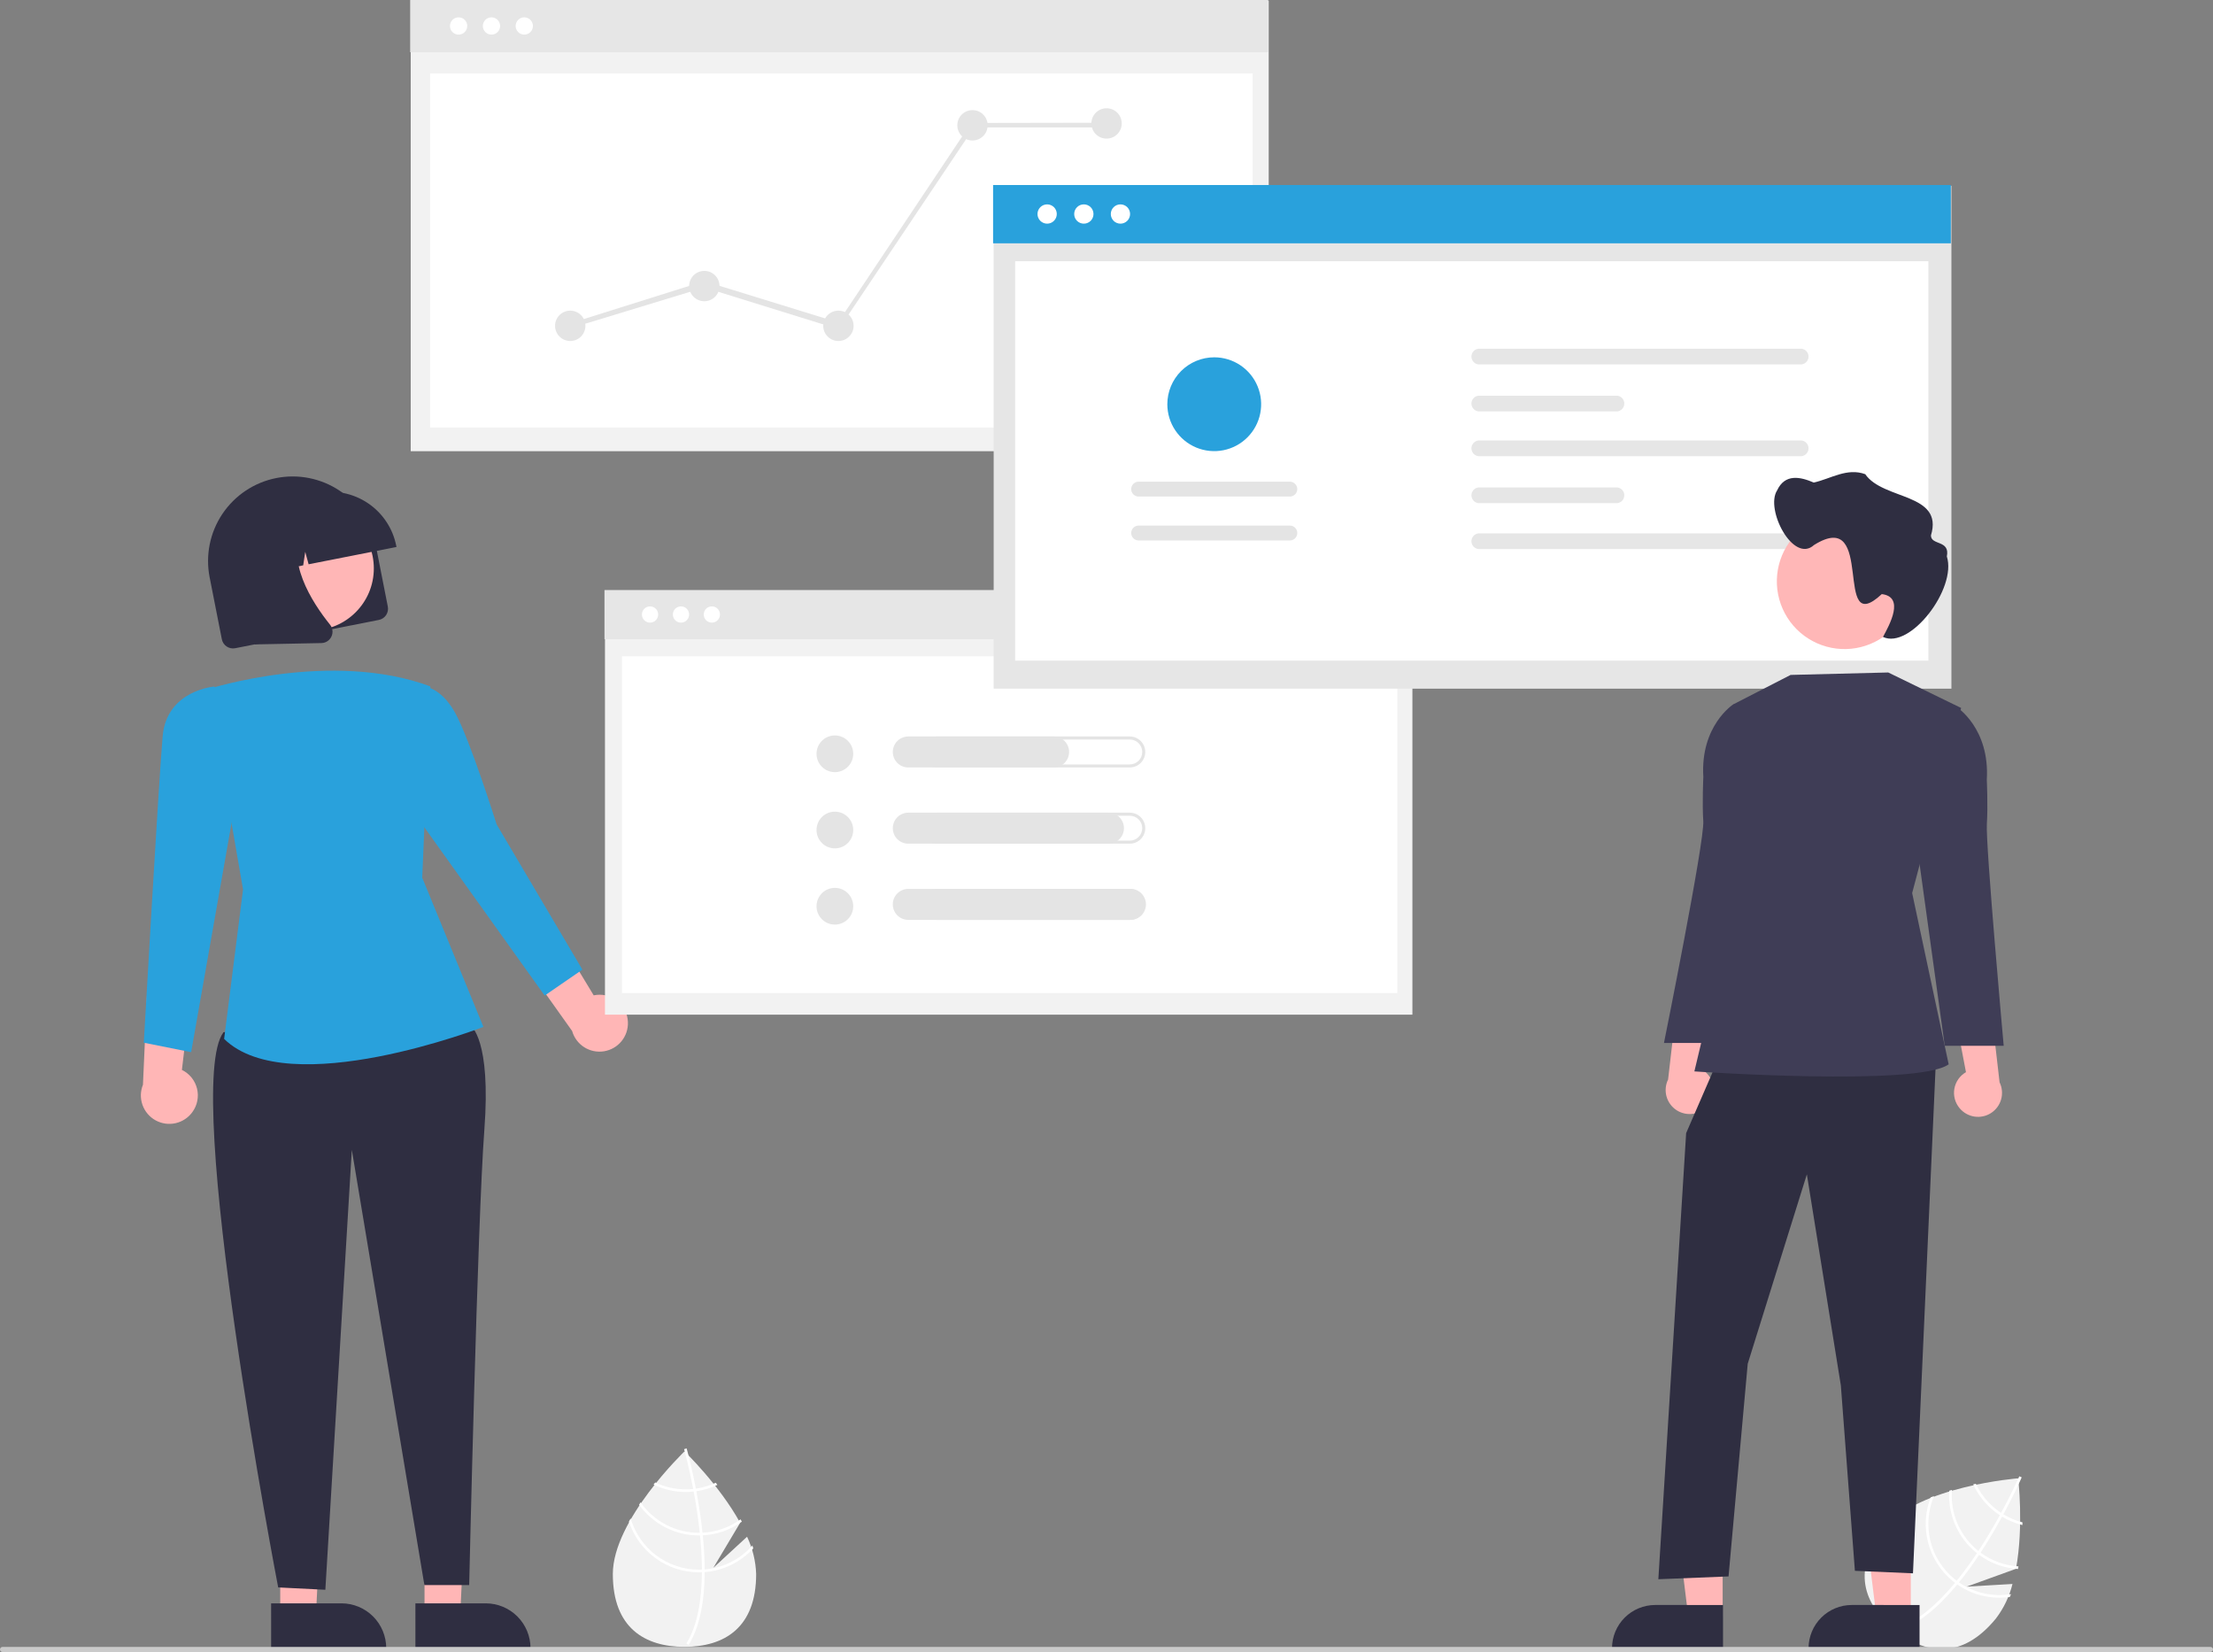<svg width="209" height="156" viewBox="0 0 209 156" fill="none" xmlns="http://www.w3.org/2000/svg">
<rect x="0" y="0" width="209" height="156" fill="#808080" stroke="none"/>
<g clip-path="url(#clip0_123_177)">
<path d="M70.555 145.112L67.37 148.044L69.902 143.797C67.907 140.18 64.645 137.055 64.645 137.055C64.645 137.055 57.877 143.538 57.877 148.634C57.877 153.73 60.907 155.51 64.645 155.51C68.383 155.51 71.413 153.73 71.413 148.634C71.371 147.414 71.079 146.215 70.555 145.112Z" fill="#F2F2F2"/>
<path d="M66.55 148.203V148.454C66.535 151.374 66.043 153.652 65.077 155.256C65.063 155.28 65.048 155.302 65.034 155.326L64.926 155.26L64.823 155.195C65.895 153.463 66.274 151.015 66.288 148.468C66.289 148.386 66.29 148.302 66.289 148.219C66.285 147.141 66.22 146.05 66.114 144.991C66.106 144.909 66.098 144.825 66.089 144.742C65.942 143.344 65.731 142.009 65.514 140.848C65.499 140.766 65.483 140.684 65.467 140.603C65.093 138.641 64.711 137.22 64.624 136.905C64.614 136.867 64.608 136.845 64.606 136.841L64.725 136.807L64.726 136.806L64.845 136.772C64.847 136.777 64.868 136.848 64.903 136.98C65.035 137.472 65.381 138.809 65.721 140.572C65.736 140.652 65.752 140.734 65.767 140.816C65.944 141.757 66.116 142.81 66.253 143.914C66.288 144.191 66.319 144.465 66.347 144.735C66.356 144.818 66.365 144.901 66.373 144.983C66.487 146.129 66.546 147.202 66.55 148.203Z" fill="white"/>
<path d="M65.721 140.572C65.638 140.584 65.553 140.595 65.468 140.603C65.234 140.627 65 140.639 64.766 140.64C63.768 140.641 62.782 140.418 61.881 139.988C61.828 140.054 61.776 140.12 61.723 140.187C62.67 140.649 63.711 140.889 64.766 140.888C65.016 140.888 65.266 140.875 65.515 140.848C65.599 140.84 65.684 140.829 65.767 140.816C66.455 140.717 67.124 140.515 67.751 140.215C67.698 140.147 67.645 140.08 67.594 140.014C67.001 140.291 66.37 140.479 65.721 140.572V140.572Z" fill="white"/>
<path d="M66.347 144.735C66.261 144.74 66.175 144.742 66.089 144.742C66.063 144.743 66.036 144.743 66.01 144.743C64.928 144.743 63.862 144.482 62.903 143.981C61.944 143.48 61.12 142.755 60.502 141.867C60.453 141.94 60.403 142.014 60.355 142.088C60.999 142.987 61.848 143.719 62.831 144.224C63.815 144.729 64.904 144.992 66.01 144.992C66.045 144.992 66.079 144.992 66.114 144.991C66.201 144.989 66.287 144.987 66.373 144.983C67.701 144.915 68.981 144.466 70.061 143.69C70.021 143.617 69.981 143.543 69.94 143.47C68.891 144.232 67.642 144.672 66.347 144.735V144.735Z" fill="white"/>
<path d="M66.551 148.203C66.464 148.21 66.377 148.215 66.29 148.219C66.197 148.223 66.103 148.225 66.01 148.225C64.556 148.224 63.142 147.751 61.979 146.879C60.817 146.006 59.968 144.781 59.56 143.385C59.504 143.486 59.448 143.586 59.395 143.686C59.854 145.078 60.74 146.29 61.928 147.149C63.116 148.009 64.544 148.472 66.01 148.474C66.103 148.474 66.197 148.473 66.289 148.468C66.377 148.465 66.464 148.46 66.551 148.454C68.31 148.316 69.95 147.516 71.141 146.214C71.114 146.122 71.085 146.032 71.055 145.94C69.905 147.251 68.29 148.063 66.551 148.203V148.203Z" fill="white"/>
<path d="M190.064 149.574L185.741 149.824L190.392 148.143C191.141 144.082 190.6 139.597 190.6 139.597C190.6 139.597 181.255 140.322 178.024 144.264C174.794 148.206 176.01 151.502 178.901 153.871C181.792 156.24 185.263 156.784 188.494 152.842C189.235 151.871 189.769 150.759 190.064 149.574V149.574Z" fill="#F2F2F2"/>
<path d="M185.006 149.427L184.847 149.622C182.984 151.871 181.159 153.321 179.395 153.949C179.369 153.959 179.344 153.966 179.318 153.976L179.276 153.856L179.237 153.741C181.165 153.081 183.01 151.427 184.635 149.466C184.688 149.403 184.742 149.339 184.794 149.274C185.475 148.438 186.115 147.553 186.705 146.666C186.751 146.598 186.797 146.528 186.843 146.458C187.616 145.284 188.299 144.117 188.867 143.082C188.908 143.009 188.947 142.936 188.986 142.863C189.94 141.108 190.546 139.766 190.678 139.468C190.695 139.432 190.703 139.411 190.705 139.407L190.818 139.456L190.82 139.456L190.934 139.505C190.931 139.51 190.903 139.578 190.846 139.702C190.637 140.167 190.057 141.42 189.202 143C189.163 143.071 189.123 143.144 189.083 143.217C188.623 144.057 188.089 144.981 187.495 145.921C187.346 146.158 187.197 146.389 187.047 146.615C187.002 146.686 186.956 146.756 186.91 146.824C186.272 147.783 185.638 148.65 185.006 149.427Z" fill="white"/>
<path d="M189.202 143C189.13 142.955 189.058 142.91 188.986 142.863C188.791 142.734 188.602 142.595 188.421 142.446C187.647 141.814 187.026 141.017 186.602 140.114C186.52 140.131 186.437 140.149 186.354 140.167C186.793 141.126 187.446 141.971 188.263 142.639C188.456 142.797 188.658 142.945 188.867 143.082C188.938 143.129 189.011 143.174 189.083 143.217C189.678 143.577 190.323 143.844 190.998 144.01C191 143.923 191.002 143.838 191.005 143.755C190.37 143.593 189.762 143.339 189.202 143V143Z" fill="white"/>
<path d="M187.047 146.615C186.978 146.565 186.91 146.512 186.843 146.458C186.822 146.442 186.801 146.425 186.781 146.409C185.944 145.723 185.285 144.845 184.861 143.85C184.437 142.855 184.26 141.772 184.344 140.694C184.259 140.719 184.174 140.744 184.09 140.771C184.018 141.874 184.211 142.978 184.652 143.992C185.092 145.006 185.768 145.9 186.623 146.601C186.65 146.623 186.677 146.645 186.705 146.666C186.773 146.72 186.841 146.773 186.91 146.824C187.98 147.613 189.255 148.077 190.582 148.161C190.598 148.079 190.613 147.997 190.628 147.914C189.333 147.839 188.089 147.387 187.047 146.615V146.615Z" fill="white"/>
<path d="M185.007 149.427C184.934 149.378 184.864 149.327 184.794 149.274C184.72 149.218 184.646 149.161 184.574 149.102C183.45 148.179 182.656 146.918 182.31 145.506C181.964 144.094 182.084 142.608 182.653 141.271C182.546 141.313 182.44 141.354 182.334 141.399C181.807 142.766 181.725 144.265 182.099 145.683C182.472 147.1 183.283 148.364 184.416 149.294C184.488 149.353 184.561 149.411 184.636 149.466C184.706 149.52 184.776 149.571 184.847 149.622C186.295 150.63 188.071 151.05 189.817 150.798C189.855 150.71 189.89 150.621 189.925 150.531C188.204 150.816 186.44 150.421 185.007 149.427Z" fill="white"/>
<path d="M40.093 152.503L43.463 152.503L44.089 139.434L40.092 139.504L40.093 152.503Z" fill="#FFB6B6"/>
<path d="M39.232 151.403L45.871 151.403H45.871C46.993 151.403 48.069 151.848 48.862 152.642C49.656 153.435 50.102 154.511 50.102 155.633V155.77L39.233 155.77L39.232 151.403Z" fill="#2F2E41"/>
<path d="M26.466 152.503L29.836 152.503L30.505 139.434L26.465 139.504L26.466 152.503Z" fill="#FFB6B6"/>
<path d="M25.605 151.403L32.244 151.403H32.244C33.366 151.403 34.442 151.848 35.236 152.642C36.029 153.435 36.475 154.511 36.475 155.633V155.77L25.606 155.77L25.605 151.403Z" fill="#2F2E41"/>
<path d="M59.301 96.511C59.288 96.121 59.189 95.738 59.012 95.39C58.834 95.042 58.583 94.737 58.275 94.497C57.967 94.257 57.61 94.087 57.229 93.999C56.849 93.912 56.453 93.909 56.071 93.99L51.15 85.87L49.034 90.328L54.032 97.356C54.212 97.988 54.618 98.533 55.172 98.886C55.727 99.24 56.392 99.378 57.042 99.273C57.691 99.169 58.28 98.831 58.696 98.322C59.113 97.813 59.328 97.169 59.301 96.511H59.301Z" fill="#FFB6B6"/>
<path d="M18.174 105.006C18.404 104.69 18.562 104.327 18.636 103.944C18.71 103.56 18.7 103.165 18.605 102.786C18.51 102.407 18.333 102.054 18.087 101.75C17.841 101.447 17.531 101.202 17.179 101.031L18.296 91.602L13.886 93.815L13.501 102.43C13.254 103.039 13.238 103.718 13.458 104.338C13.678 104.958 14.117 105.476 14.693 105.793C15.27 106.111 15.942 106.206 16.584 106.061C17.225 105.916 17.791 105.54 18.174 105.006H18.174Z" fill="#FFB6B6"/>
<path d="M42.068 95.454L44.455 96.868C44.455 96.868 46.395 98.102 45.743 106.688C45.09 115.275 44.311 149.676 44.311 149.676H40.08L33.227 108.582L30.727 150.121L26.273 149.899C26.273 149.899 17.173 102.606 21.11 97.473L42.068 95.454Z" fill="#2F2E41"/>
<path d="M19.67 65.067C19.67 65.067 31.278 61.336 40.644 64.815L39.877 82.878L45.654 96.968C45.654 96.968 27.288 104.091 21.167 98.105L22.953 83.991L19.67 65.067Z" fill="#29A1DC"/>
<path d="M37.523 66.936L39.956 64.815C39.956 64.815 41.579 64.796 42.975 67.292C44.371 69.788 46.901 77.844 46.901 77.844L55.001 91.561L51.438 94.011L38.592 76.049L37.523 66.936Z" fill="#29A1DC"/>
<path d="M20.1 65.958L20.266 64.826C20.266 64.826 15.743 65.161 15.361 69.518C14.978 73.876 13.579 98.464 13.579 98.464L18.053 99.355L22.504 74.118L20.1 65.958Z" fill="#29A1DC"/>
<path d="M35.781 58.539L22.211 61.211C21.932 61.265 21.642 61.207 21.406 61.048C21.17 60.89 21.006 60.644 20.951 60.365L19.799 54.517C19.391 52.439 19.825 50.284 21.005 48.526C22.186 46.768 24.016 45.551 26.094 45.142C28.172 44.732 30.328 45.165 32.087 46.344C33.846 47.524 35.064 49.353 35.475 51.431L36.626 57.279C36.681 57.558 36.623 57.847 36.464 58.084C36.306 58.32 36.06 58.484 35.781 58.539V58.539Z" fill="#2F2E41"/>
<path d="M29.448 59.532C32.683 59.532 35.305 56.91 35.305 53.676C35.305 50.442 32.683 47.82 29.448 47.82C26.214 47.82 23.592 50.442 23.592 53.676C23.592 56.91 26.214 59.532 29.448 59.532Z" fill="#FFB6B6"/>
<path d="M37.444 51.651L29.146 53.284L28.827 52.11L28.636 53.385L27.358 53.636L26.725 51.309L26.346 53.836L23.874 54.322L23.851 54.205C23.529 52.561 23.873 50.857 24.806 49.466C25.74 48.075 27.187 47.111 28.83 46.785L30 46.555C31.644 46.233 33.349 46.577 34.74 47.51C36.131 48.444 37.096 49.89 37.421 51.533L37.444 51.651Z" fill="#2F2E41"/>
<path d="M30.538 60.705C30.475 60.718 30.412 60.724 30.348 60.725L24.061 60.85L22.084 50.81L28.772 49.493L28.645 49.719C26.87 52.859 29.464 56.873 31.168 58.987C31.293 59.141 31.372 59.328 31.396 59.526C31.42 59.724 31.387 59.924 31.302 60.104C31.231 60.257 31.125 60.392 30.992 60.496C30.86 60.601 30.704 60.673 30.538 60.705V60.705Z" fill="#2F2E41"/>
<path d="M119.819 0.066H38.788V42.606H119.819V0.066Z" fill="#F2F2F2"/>
<path d="M119.77 0H38.738V4.932H119.77V0Z" fill="#E6E6E6"/>
<path d="M118.302 6.931H40.62V40.364H118.302V6.931Z" fill="white"/>
<path d="M46.416 3.269C46.867 3.269 47.232 2.904 47.232 2.453C47.232 2.003 46.867 1.637 46.416 1.637C45.966 1.637 45.601 2.003 45.601 2.453C45.601 2.904 45.966 3.269 46.416 3.269Z" fill="white"/>
<path d="M49.514 3.269C49.965 3.269 50.33 2.904 50.33 2.453C50.33 2.003 49.965 1.637 49.514 1.637C49.063 1.637 48.698 2.003 48.698 2.453C48.698 2.904 49.063 3.269 49.514 3.269Z" fill="white"/>
<path d="M43.312 3.269C43.763 3.269 44.128 2.904 44.128 2.453C44.128 2.003 43.763 1.637 43.312 1.637C42.861 1.637 42.496 2.003 42.496 2.453C42.496 2.904 42.861 3.269 43.312 3.269Z" fill="white"/>
<path d="M53.854 32.2C54.646 32.2 55.288 31.558 55.288 30.767C55.288 29.975 54.646 29.334 53.854 29.334C53.063 29.334 52.421 29.975 52.421 30.767C52.421 31.558 53.063 32.2 53.854 32.2Z" fill="#E4E4E4"/>
<path d="M66.517 28.446C67.309 28.446 67.951 27.805 67.951 27.013C67.951 26.221 67.309 25.58 66.517 25.58C65.726 25.58 65.084 26.221 65.084 27.013C65.084 27.805 65.726 28.446 66.517 28.446Z" fill="#E4E4E4"/>
<path d="M79.181 32.2C79.972 32.2 80.614 31.558 80.614 30.767C80.614 29.975 79.972 29.334 79.181 29.334C78.389 29.334 77.747 29.975 77.747 30.767C77.747 31.558 78.389 32.2 79.181 32.2Z" fill="#E4E4E4"/>
<path d="M91.844 13.266C92.635 13.266 93.277 12.624 93.277 11.832C93.277 11.041 92.635 10.399 91.844 10.399C91.052 10.399 90.41 11.041 90.41 11.832C90.41 12.624 91.052 13.266 91.844 13.266Z" fill="#E4E4E4"/>
<path d="M104.506 13.089C105.298 13.089 105.939 12.448 105.939 11.656C105.939 10.864 105.298 10.223 104.506 10.223C103.714 10.223 103.072 10.864 103.072 11.656C103.072 12.448 103.714 13.089 104.506 13.089Z" fill="#E4E4E4"/>
<path d="M79.21 31.088L66.517 27.145L53.998 30.958L53.711 30.576L66.517 26.548L79.15 30.446L91.703 11.631L91.754 11.611L104.417 11.588L104.595 12.032L91.983 12.034L79.21 31.088Z" fill="#E4E4E4"/>
<path d="M133.39 55.78H57.135V95.814H133.39V55.78Z" fill="#F2F2F2"/>
<path d="M133.343 55.718H57.088V60.359H133.343V55.718Z" fill="#E6E6E6"/>
<path d="M131.963 61.973H58.743V93.775H131.963V61.973Z" fill="white"/>
<path d="M64.315 58.795C64.739 58.795 65.082 58.451 65.082 58.027C65.082 57.603 64.739 57.259 64.315 57.259C63.891 57.259 63.547 57.603 63.547 58.027C63.547 58.451 63.891 58.795 64.315 58.795Z" fill="white"/>
<path d="M67.229 58.795C67.653 58.795 67.997 58.451 67.997 58.027C67.997 57.603 67.653 57.259 67.229 57.259C66.805 57.259 66.461 57.603 66.461 58.027C66.461 58.451 66.805 58.795 67.229 58.795Z" fill="white"/>
<path d="M61.392 58.795C61.816 58.795 62.16 58.451 62.16 58.027C62.16 57.603 61.816 57.259 61.392 57.259C60.968 57.259 60.624 57.603 60.624 58.027C60.624 58.451 60.968 58.795 61.392 58.795Z" fill="white"/>
<path d="M184.296 17.544H93.844V65.031H184.296V17.544Z" fill="#E6E6E6"/>
<path d="M184.241 17.471H93.789V22.976H184.241V17.471Z" fill="#29A1DC"/>
<path d="M182.12 24.667H95.874V62.381H182.12V24.667Z" fill="white"/>
<path d="M102.36 21.12C102.863 21.12 103.271 20.712 103.271 20.209C103.271 19.706 102.863 19.299 102.36 19.299C101.857 19.299 101.449 19.706 101.449 20.209C101.449 20.712 101.857 21.12 102.36 21.12Z" fill="white"/>
<path d="M105.817 21.12C106.32 21.12 106.728 20.712 106.728 20.209C106.728 19.706 106.32 19.299 105.817 19.299C105.314 19.299 104.906 19.706 104.906 20.209C104.906 20.712 105.314 21.12 105.817 21.12Z" fill="white"/>
<path d="M98.894 21.12C99.397 21.12 99.805 20.712 99.805 20.209C99.805 19.706 99.397 19.299 98.894 19.299C98.391 19.299 97.983 19.706 97.983 20.209C97.983 20.712 98.391 21.12 98.894 21.12Z" fill="white"/>
<path d="M139.613 32.931C139.433 32.955 139.269 33.043 139.15 33.179C139.031 33.315 138.965 33.489 138.965 33.67C138.965 33.851 139.031 34.026 139.15 34.161C139.269 34.297 139.433 34.386 139.613 34.409H170.153C170.332 34.386 170.497 34.297 170.616 34.161C170.735 34.026 170.801 33.851 170.801 33.67C170.801 33.489 170.735 33.315 170.616 33.179C170.497 33.043 170.332 32.955 170.153 32.931H139.613Z" fill="#E6E6E6"/>
<path d="M139.613 50.368C139.433 50.392 139.269 50.48 139.15 50.616C139.031 50.752 138.965 50.926 138.965 51.107C138.965 51.288 139.031 51.463 139.15 51.599C139.269 51.735 139.433 51.823 139.613 51.846H170.153C170.332 51.823 170.497 51.735 170.616 51.599C170.735 51.463 170.801 51.288 170.801 51.107C170.801 50.926 170.735 50.752 170.616 50.616C170.497 50.48 170.332 50.392 170.153 50.368H139.613Z" fill="#E6E6E6"/>
<path d="M139.613 37.367C139.433 37.39 139.269 37.478 139.15 37.614C139.031 37.751 138.965 37.925 138.965 38.106C138.965 38.287 139.031 38.461 139.15 38.597C139.269 38.733 139.433 38.822 139.613 38.845H152.754C152.934 38.822 153.098 38.733 153.217 38.597C153.336 38.461 153.402 38.287 153.402 38.106C153.402 37.925 153.336 37.751 153.217 37.614C153.098 37.478 152.934 37.39 152.754 37.367H139.613Z" fill="#E6E6E6"/>
<path d="M139.613 41.595C139.433 41.619 139.269 41.707 139.15 41.843C139.031 41.979 138.965 42.153 138.965 42.334C138.965 42.515 139.031 42.69 139.15 42.826C139.269 42.962 139.433 43.05 139.613 43.074H170.153C170.332 43.05 170.497 42.962 170.616 42.826C170.735 42.69 170.801 42.515 170.801 42.334C170.801 42.153 170.735 41.979 170.616 41.843C170.497 41.707 170.332 41.619 170.153 41.595H139.613Z" fill="#E6E6E6"/>
<path d="M139.613 46.031C139.433 46.055 139.269 46.143 139.15 46.279C139.031 46.415 138.965 46.589 138.965 46.77C138.965 46.951 139.031 47.126 139.15 47.262C139.269 47.398 139.433 47.486 139.613 47.51H152.754C152.934 47.486 153.098 47.398 153.217 47.262C153.336 47.126 153.402 46.951 153.402 46.77C153.402 46.589 153.336 46.415 153.217 46.279C153.098 46.143 152.934 46.055 152.754 46.031H139.613Z" fill="#E6E6E6"/>
<path d="M121.814 51.036C121.907 51.037 121.998 51.019 122.084 50.983C122.169 50.948 122.247 50.896 122.313 50.831C122.378 50.766 122.43 50.688 122.466 50.603C122.501 50.517 122.519 50.426 122.519 50.333C122.519 50.241 122.501 50.149 122.466 50.063C122.43 49.978 122.379 49.9 122.313 49.835C122.248 49.77 122.17 49.718 122.084 49.682C121.999 49.647 121.907 49.629 121.815 49.629H107.536C107.444 49.629 107.352 49.647 107.267 49.682C107.181 49.717 107.103 49.769 107.038 49.834C106.972 49.9 106.92 49.977 106.885 50.063C106.849 50.148 106.831 50.24 106.831 50.332C106.831 50.425 106.849 50.517 106.885 50.602C106.92 50.688 106.972 50.765 107.037 50.831C107.103 50.896 107.181 50.948 107.266 50.983C107.352 51.019 107.443 51.037 107.536 51.036H121.814Z" fill="#E4E4E4"/>
<path d="M121.814 46.89C122 46.89 122.179 46.816 122.311 46.684C122.443 46.552 122.517 46.373 122.517 46.187C122.517 46 122.443 45.822 122.311 45.69C122.179 45.558 122 45.483 121.814 45.483H107.536C107.444 45.483 107.352 45.501 107.267 45.536C107.181 45.571 107.103 45.623 107.038 45.688C106.972 45.754 106.92 45.831 106.885 45.917C106.849 46.002 106.831 46.094 106.831 46.186C106.831 46.279 106.849 46.37 106.885 46.456C106.92 46.541 106.972 46.619 107.037 46.684C107.103 46.75 107.181 46.802 107.266 46.837C107.352 46.872 107.443 46.891 107.536 46.89H121.814Z" fill="#E4E4E4"/>
<path d="M114.675 33.741C115.552 33.741 116.408 34.001 117.137 34.487C117.865 34.974 118.433 35.666 118.768 36.475C119.104 37.285 119.191 38.175 119.02 39.034C118.85 39.894 118.428 40.683 117.808 41.302C117.188 41.922 116.399 42.344 115.54 42.515C114.68 42.686 113.79 42.598 112.98 42.263C112.17 41.927 111.479 41.36 110.992 40.631C110.505 39.903 110.245 39.046 110.245 38.17V38.17C110.246 36.996 110.714 35.87 111.544 35.04C112.375 34.209 113.501 33.742 114.675 33.741V33.741Z" fill="#29A1DC"/>
<path d="M78.848 72.914C79.805 72.914 80.581 72.138 80.581 71.181C80.581 70.224 79.805 69.448 78.848 69.448C77.89 69.448 77.114 70.224 77.114 71.181C77.114 72.138 77.89 72.914 78.848 72.914Z" fill="#E4E4E4"/>
<path d="M106.698 69.833C106.852 69.832 107.005 69.863 107.148 69.922C107.291 69.981 107.421 70.067 107.53 70.176C107.639 70.285 107.726 70.415 107.785 70.558C107.844 70.701 107.875 70.853 107.875 71.008C107.875 71.162 107.844 71.315 107.785 71.458C107.726 71.601 107.639 71.73 107.53 71.84C107.421 71.949 107.291 72.035 107.148 72.094C107.005 72.153 106.852 72.183 106.698 72.183H88.467C88.313 72.183 88.16 72.153 88.017 72.094C87.874 72.035 87.744 71.949 87.635 71.84C87.526 71.73 87.439 71.601 87.38 71.458C87.321 71.315 87.29 71.162 87.29 71.008C87.29 70.853 87.321 70.701 87.38 70.558C87.439 70.415 87.526 70.285 87.635 70.176C87.744 70.067 87.874 69.981 88.017 69.922C88.16 69.863 88.313 69.832 88.467 69.833H106.698ZM106.698 69.545H88.467C88.079 69.545 87.707 69.699 87.433 69.973C87.158 70.248 87.004 70.62 87.004 71.008C87.004 71.396 87.158 71.768 87.433 72.043C87.707 72.317 88.079 72.471 88.467 72.471H106.698C107.086 72.471 107.458 72.317 107.732 72.043C108.007 71.768 108.161 71.396 108.161 71.008C108.161 70.62 108.007 70.248 107.732 69.973C107.458 69.699 107.086 69.545 106.698 69.545V69.545Z" fill="#E4E4E4"/>
<path d="M99.504 72.471H85.781C85.393 72.471 85.02 72.317 84.746 72.043C84.472 71.768 84.317 71.396 84.317 71.008C84.317 70.62 84.472 70.248 84.746 69.973C85.02 69.699 85.393 69.545 85.781 69.545H99.504C99.893 69.545 100.265 69.699 100.539 69.973C100.814 70.248 100.968 70.62 100.968 71.008C100.968 71.396 100.814 71.768 100.539 72.043C100.265 72.317 99.893 72.471 99.504 72.471Z" fill="#E4E4E4"/>
<path d="M78.848 80.111C79.805 80.111 80.581 79.335 80.581 78.378C80.581 77.421 79.805 76.645 78.848 76.645C77.89 76.645 77.114 77.421 77.114 78.378C77.114 79.335 77.89 80.111 78.848 80.111Z" fill="#E4E4E4"/>
<path d="M106.698 77.029C106.852 77.029 107.005 77.059 107.148 77.118C107.291 77.177 107.421 77.264 107.53 77.373C107.639 77.482 107.726 77.612 107.785 77.754C107.844 77.897 107.875 78.05 107.875 78.204C107.875 78.359 107.844 78.512 107.785 78.655C107.726 78.797 107.639 78.927 107.53 79.036C107.421 79.145 107.291 79.232 107.148 79.291C107.005 79.35 106.852 79.38 106.698 79.38H88.467C88.313 79.38 88.16 79.35 88.017 79.291C87.874 79.232 87.744 79.145 87.635 79.036C87.526 78.927 87.439 78.797 87.38 78.655C87.321 78.512 87.29 78.359 87.29 78.204C87.29 78.05 87.321 77.897 87.38 77.754C87.439 77.612 87.526 77.482 87.635 77.373C87.744 77.264 87.874 77.177 88.017 77.118C88.16 77.059 88.313 77.029 88.467 77.029H106.698ZM106.698 76.741H88.467C88.079 76.741 87.707 76.895 87.433 77.17C87.158 77.444 87.004 77.817 87.004 78.204C87.004 78.593 87.158 78.965 87.433 79.239C87.707 79.514 88.079 79.668 88.467 79.668H106.698C107.086 79.668 107.458 79.514 107.732 79.239C108.007 78.965 108.161 78.593 108.161 78.204C108.161 77.817 108.007 77.444 107.732 77.17C107.458 76.895 107.086 76.741 106.698 76.741V76.741Z" fill="#E4E4E4"/>
<path d="M104.687 79.668H85.781C85.393 79.668 85.02 79.514 84.746 79.239C84.472 78.965 84.317 78.593 84.317 78.204C84.317 77.816 84.472 77.444 84.746 77.17C85.02 76.895 85.393 76.741 85.781 76.741H104.687C105.075 76.742 105.446 76.896 105.72 77.171C105.994 77.445 106.148 77.817 106.148 78.204C106.148 78.592 105.994 78.964 105.72 79.239C105.446 79.513 105.075 79.667 104.687 79.668V79.668Z" fill="#E4E4E4"/>
<path d="M78.848 87.308C79.805 87.308 80.581 86.532 80.581 85.574C80.581 84.617 79.805 83.841 78.848 83.841C77.89 83.841 77.114 84.617 77.114 85.574C77.114 86.532 77.89 87.308 78.848 87.308Z" fill="#E4E4E4"/>
<path d="M106.698 84.226C107.009 84.226 107.308 84.35 107.529 84.57C107.749 84.79 107.873 85.089 107.873 85.401C107.873 85.713 107.749 86.012 107.529 86.232C107.308 86.453 107.009 86.576 106.698 86.576H88.467C88.156 86.576 87.857 86.453 87.636 86.232C87.416 86.012 87.292 85.713 87.292 85.401C87.292 85.089 87.416 84.79 87.636 84.57C87.857 84.35 88.156 84.226 88.467 84.226H106.698ZM106.698 83.938H88.467C88.079 83.938 87.707 84.092 87.433 84.367C87.158 84.641 87.004 85.013 87.004 85.401C87.004 85.789 87.158 86.161 87.433 86.436C87.707 86.71 88.079 86.864 88.467 86.864H106.698C107.086 86.864 107.458 86.71 107.732 86.436C108.007 86.161 108.161 85.789 108.161 85.401C108.161 85.013 108.007 84.641 107.732 84.367C107.458 84.092 107.086 83.938 106.698 83.938V83.938Z" fill="#E4E4E4"/>
<path d="M106.763 86.864H85.781C85.393 86.864 85.02 86.71 84.746 86.436C84.472 86.161 84.317 85.789 84.317 85.401C84.317 85.013 84.472 84.641 84.746 84.367C85.02 84.092 85.393 83.938 85.781 83.938H106.763C107.151 83.938 107.523 84.092 107.798 84.367C108.072 84.641 108.226 85.013 108.226 85.401C108.226 85.789 108.072 86.161 107.798 86.436C107.523 86.71 107.151 86.864 106.763 86.864V86.864Z" fill="#E4E4E4"/>
<path d="M161.315 104.379C161.526 104.127 161.68 103.832 161.765 103.514C161.851 103.196 161.865 102.863 161.808 102.539C161.751 102.215 161.623 101.907 161.434 101.638C161.245 101.368 160.999 101.143 160.713 100.979L162.21 93.118L158.371 94.717L157.538 101.937C157.294 102.435 157.241 103.005 157.389 103.539C157.537 104.073 157.876 104.535 158.341 104.836C158.807 105.137 159.367 105.256 159.915 105.172C160.463 105.088 160.961 104.806 161.315 104.379V104.379Z" fill="#FFB7B7"/>
<path d="M180.457 152.62L177.207 152.62L175.66 140.082L180.458 140.083L180.457 152.62Z" fill="#FFB7B7"/>
<path d="M181.287 155.77L170.805 155.77V155.637C170.805 154.556 171.235 153.518 172 152.753C172.765 151.988 173.803 151.558 174.885 151.558H174.885L181.287 151.559L181.287 155.77Z" fill="#2F2E41"/>
<path d="M162.691 152.62L159.44 152.62L157.894 140.082L162.692 140.083L162.691 152.62Z" fill="#FFB7B7"/>
<path d="M162.725 155.77L152.243 155.77V155.637C152.243 154.556 152.673 153.518 153.438 152.753C154.203 151.988 155.241 151.558 156.323 151.558H156.323L162.725 151.559L162.725 155.77Z" fill="#2F2E41"/>
<path d="M162.425 99.669L159.243 106.999L156.618 149.126L163.247 148.861L165.058 128.779L170.643 110.892L173.854 130.833L175.18 148.331L180.665 148.568L182.851 99.669H162.425Z" fill="#2F2E41"/>
<path d="M178.33 63.502L169.108 63.733L163.694 66.512L163.396 87.016L160.02 101.172C160.02 101.172 181.119 102.624 184.036 100.503L180.588 84.331L185.212 66.853L178.33 63.502Z" fill="#3F3D56"/>
<path d="M164.679 66.832L163.694 66.512C163.694 66.512 160.569 68.517 160.866 73.365C160.866 73.365 160.749 75.874 160.861 77.543C160.989 79.458 157.148 98.488 157.148 98.488H162.717L165.103 81.255L164.679 66.832Z" fill="#3F3D56"/>
<path d="M185.068 104.645C184.856 104.393 184.702 104.097 184.617 103.779C184.531 103.461 184.517 103.128 184.574 102.804C184.632 102.48 184.759 102.172 184.948 101.903C185.138 101.633 185.383 101.408 185.669 101.244L184.172 93.383L188.011 94.982L188.844 102.203C189.088 102.7 189.141 103.27 188.993 103.804C188.845 104.338 188.506 104.8 188.041 105.101C187.575 105.402 187.015 105.522 186.467 105.438C185.919 105.353 185.421 105.071 185.068 104.645V104.645Z" fill="#FFB7B7"/>
<path d="M183.824 67.098L184.809 66.777C184.809 66.777 187.934 68.782 187.637 73.63C187.637 73.63 187.754 76.139 187.642 77.808C187.514 79.723 189.233 98.753 189.233 98.753H183.665L181.278 81.52L183.824 67.098Z" fill="#3F3D56"/>
<path d="M180.595 54.9C180.595 56.164 180.22 57.4 179.517 58.451C178.815 59.502 177.816 60.322 176.648 60.805C175.48 61.289 174.195 61.416 172.954 61.169C171.714 60.922 170.575 60.314 169.681 59.42C168.787 58.526 168.178 57.387 167.931 56.147C167.685 54.907 167.811 53.622 168.295 52.454C168.779 51.286 169.599 50.287 170.65 49.585C171.701 48.883 172.937 48.508 174.202 48.508V48.508C175.039 48.506 175.869 48.669 176.643 48.987C177.418 49.306 178.122 49.773 178.716 50.364C179.309 50.955 179.781 51.656 180.103 52.429C180.426 53.202 180.593 54.031 180.595 54.868C180.595 54.879 180.595 54.889 180.595 54.9Z" fill="#FFB7B7"/>
<path d="M167.83 46.314C168.579 44.704 170.028 45.022 171.296 45.568C172.901 45.212 174.427 44.146 176.157 44.777C177.86 47.254 183.58 46.525 182.363 50.558C182.362 51.525 184.182 50.962 183.864 52.545C184.828 55.591 180.383 61.36 177.832 60.145C178.463 58.988 179.904 56.362 177.718 56.101C173.014 60.477 177.232 47.768 171.322 51.464C169.365 53.255 166.686 48.105 167.83 46.314Z" fill="#2F2E41"/>
<path d="M208.758 156H0.242C0.178 156 0.116 155.975 0.071 155.929C0.025 155.884 0 155.822 0 155.758C0 155.694 0.025 155.632 0.071 155.587C0.116 155.542 0.178 155.516 0.242 155.516H208.758C208.822 155.516 208.884 155.542 208.929 155.587C208.975 155.632 209 155.694 209 155.758C209 155.822 208.975 155.884 208.929 155.929C208.884 155.975 208.822 156 208.758 156Z" fill="#CACACA"/>
</g>
<defs>
<clipPath id="clip0_123_177">
<rect width="209" height="156" fill="white"/>
</clipPath>
</defs>
</svg>
